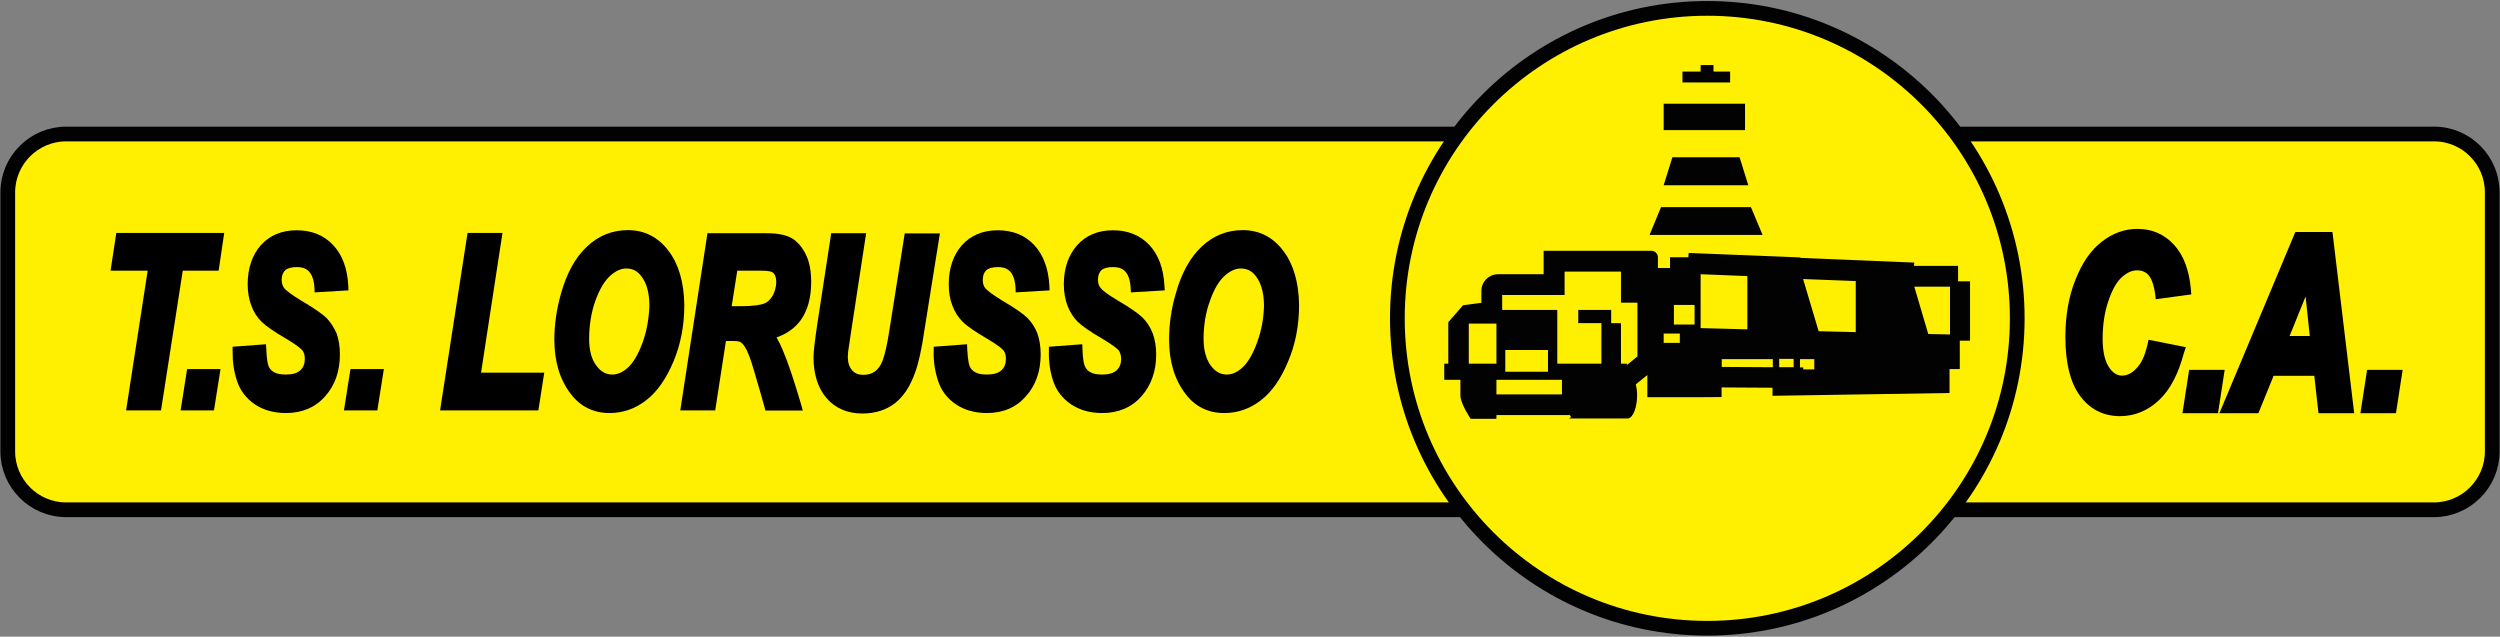 <?xml version="1.0" encoding="UTF-8"?>
<!DOCTYPE svg PUBLIC "-//W3C//DTD SVG 1.1//EN" "http://www.w3.org/Graphics/SVG/1.1/DTD/svg11.dtd">
<!-- Creator: CorelDRAW X8 -->
<svg xmlns="http://www.w3.org/2000/svg" xml:space="preserve" width="161mm" height="41mm" version="1.1" style="shape-rendering:geometricPrecision; text-rendering:geometricPrecision; image-rendering:optimizeQuality; fill-rule:evenodd; clip-rule:evenodd"
viewBox="0 0 16100 4100"
 xmlns:xlink="http://www.w3.org/1999/xlink">
 <rect x="0" y="0" width="16100" height="4100" fill="#808080" stroke="none"/>
 <defs>
  <style type="text/css">
   <![CDATA[
    .str0 {stroke:#020202;stroke-width:94.83}
    .fil1 {fill:black}
    .fil2 {fill:#020202}
    .fil0 {fill:#FEF000}
   ]]>
  </style>
 </defs>
 <g id="Capa_x0020_1">
  <g id="Capa_1">
  </g>
  <g id="Capa_2">
   <g>
    <path class="fil0 str0" d="M15675 863l-15249 0c-207,0 -376,169 -376,376l0 1668c0,207 169,376 376,376l15248 0c207,0 376,-169 376,-376l0 -1668c0,-207 -167,-376 -375,-376z"/>
    <circle class="fil0 str0" cx="10995" cy="2050" r="1996"/>
    <g>
     <g>
      <g>
       <polygon class="fil1" points="712,1743 951,1743 812,2643 1037,2643 1177,1743 1408,1743 1444,1500 749,1500 "/>
       <polygon class="fil1" points="1163,2643 1378,2643 1420,2377 1205,2377 "/>
       <path class="fil1" d="M2102 2047c-28,-26 -80,-63 -159,-109 -69,-42 -96,-65 -109,-78 -13,-14 -20,-34 -20,-57 0,-28 8,-48 22,-62 14,-13 40,-21 75,-21 49,0 106,15 114,132l1 31 218 -13 -1 -30c-6,-111 -38,-198 -97,-261 -58,-63 -138,-96 -235,-96 -97,0 -175,33 -232,97 -55,63 -84,148 -84,250 0,51 8,97 23,137 15,42 37,75 66,105 28,27 80,64 160,110 75,45 96,66 104,75 11,16 15,33 15,54 0,31 -9,55 -29,74 -20,18 -50,27 -92,27 -34,0 -58,-4 -77,-15 -17,-9 -29,-23 -35,-38 -6,-14 -12,-43 -15,-109l-2 -33 -215 16 0 27c-1,68 8,132 28,192 20,63 60,114 115,152 55,37 123,56 201,56 103,0 189,-36 252,-108 63,-70 95,-161 95,-270 0,-49 -7,-94 -21,-134 -17,-38 -39,-73 -66,-101z"/>
       <polygon class="fil1" points="2215,2643 2430,2643 2472,2377 2257,2377 "/>
       <polygon class="fil1" points="3236,1500 3011,1500 2834,2643 3467,2643 3505,2400 3098,2400 "/>
       <path class="fil1" d="M4305 1615c-67,-89 -156,-133 -261,-133 -100,0 -189,35 -264,106 -74,69 -130,170 -167,302 -29,102 -43,201 -43,297 0,141 35,258 106,350 61,81 146,123 250,123 86,0 166,-28 236,-83 70,-54 129,-138 176,-251 46,-110 69,-231 69,-362 -2,-144 -36,-263 -102,-349zm-167 592c-28,75 -60,130 -95,161 -34,31 -68,44 -100,44 -40,0 -74,-18 -103,-58 -31,-41 -46,-100 -46,-172 0,-89 14,-172 41,-247 27,-74 59,-128 96,-160 35,-31 69,-46 102,-46 42,0 74,17 100,54 33,44 49,107 49,187 -3,80 -16,160 -44,237z"/>
       <path class="fil1" d="M5155 2064c46,-63 69,-146 69,-249 0,-69 -11,-129 -34,-175 -23,-48 -54,-84 -91,-106 -37,-21 -90,-32 -163,-32l-380 0 -175 1141 225 0 69 -447 42 0c35,0 49,4 52,8 6,3 15,10 28,30 17,26 35,72 55,140 40,134 63,217 71,246l6 24 241 0 -11 -40c-43,-146 -81,-262 -117,-347 -13,-32 -27,-60 -41,-84 63,-22 115,-57 154,-109zm-180 -158c-16,26 -35,43 -57,50 -17,6 -58,16 -155,16l-51 0 36 -229 153 0c58,0 72,9 74,11 17,12 24,33 24,64 -1,32 -9,60 -24,88z"/>
       <path class="fil1" d="M5827 1500l-98 618c-15,99 -31,168 -45,204 -12,32 -29,55 -49,70 -20,14 -44,22 -74,22 -32,0 -56,-9 -73,-29 -19,-22 -28,-49 -28,-88 0,-9 2,-20 2,-32l21 -141 95 -622 -225 0 -91 594c-15,103 -23,169 -23,204 0,109 28,198 83,263 57,66 135,100 232,100 83,0 153,-23 209,-66 55,-43 99,-109 130,-197 22,-60 42,-147 60,-272l100 -625 -226 0 0 -3z"/>
       <path class="fil1" d="M6616 2047c-27,-26 -79,-63 -158,-109 -69,-42 -96,-65 -109,-78 -14,-14 -20,-34 -20,-57 0,-28 8,-48 22,-62 14,-13 40,-21 75,-21 49,0 106,15 114,132l1 31 218 -13 -1 -30c-6,-111 -39,-198 -97,-261 -58,-63 -138,-96 -235,-96 -97,0 -175,33 -232,97 -55,63 -84,148 -84,250 0,51 7,97 23,137 15,42 37,75 66,105 27,27 80,64 159,110 76,45 97,66 105,75 11,16 15,33 15,54 0,31 -9,55 -29,74 -20,18 -51,27 -92,27 -34,0 -58,-4 -77,-15 -17,-9 -29,-23 -35,-38 -6,-14 -12,-43 -16,-109l-1 -33 -215 16 0 27c-2,68 8,132 28,192 20,63 59,114 115,152 55,37 123,56 199,56 105,0 189,-36 252,-108 63,-70 95,-161 95,-270 0,-49 -7,-94 -21,-134 -14,-38 -37,-72 -65,-101z"/>
       <path class="fil1" d="M7168 1720c49,0 106,15 113,132l2 31 218 -13 -2 -30c-6,-111 -38,-198 -96,-261 -59,-63 -138,-96 -235,-96 -97,0 -175,33 -232,97 -55,63 -85,148 -85,250 0,51 8,97 23,137 16,42 37,75 66,105 28,27 80,64 160,110 75,45 97,66 105,75 10,16 15,33 15,54 0,31 -9,55 -29,74 -20,18 -51,27 -92,27 -34,0 -59,-4 -77,-15 -17,-9 -29,-23 -35,-38 -7,-14 -13,-43 -16,-109l-1 -33 -215 16 0 27c-2,68 7,132 27,192 20,63 60,114 116,152 55,37 122,56 201,56 103,0 189,-36 252,-108 62,-70 95,-161 95,-270 0,-49 -8,-94 -22,-134 -15,-40 -37,-73 -66,-103 -27,-26 -80,-63 -158,-109 -69,-41 -97,-64 -109,-78 -14,-14 -20,-34 -20,-57 0,-27 8,-47 22,-61 13,-12 39,-20 75,-20z"/>
       <path class="fil1" d="M8264 1615c-67,-89 -155,-133 -261,-133 -100,0 -189,35 -264,106 -74,69 -130,170 -167,302 -30,102 -43,201 -43,297 0,141 35,258 106,350 61,81 145,123 250,123 86,0 166,-28 236,-83 70,-54 129,-138 175,-251 47,-110 70,-231 70,-362 -2,-144 -36,-263 -102,-349zm-169 592c-27,75 -60,130 -95,161 -34,31 -67,44 -100,44 -40,0 -73,-18 -103,-58 -30,-41 -46,-100 -46,-172 0,-89 14,-172 42,-247 26,-74 58,-128 95,-160 35,-31 69,-46 103,-46 41,0 74,17 100,54 32,44 49,107 49,187 -2,80 -16,160 -45,237z"/>
      </g>
     </g>
     <g>
      <path class="fil1" d="M14077 2236l-240 -48 -8 34c-16,69 -39,120 -72,152 -29,31 -60,45 -92,45 -32,0 -60,-19 -83,-54 -27,-40 -41,-102 -41,-183 0,-89 12,-172 38,-247 25,-72 54,-123 88,-152 32,-28 63,-42 96,-42 31,0 54,10 73,30 13,15 32,47 43,121l4 35 229 -31 -3 -35c-11,-121 -46,-216 -108,-284 -63,-69 -142,-103 -236,-103 -83,0 -160,28 -230,83 -70,54 -126,135 -169,244 -43,106 -65,231 -65,370 0,165 31,291 92,375 63,88 151,134 260,134 95,0 181,-36 253,-105 71,-67 123,-169 158,-301l13 -38z"/>
      <polygon class="fil1" points="14098,2382 14055,2661 14284,2661 14327,2382 "/>
      <polygon class="fil1" points="15244,2382 15201,2661 15430,2661 15473,2382 "/>
      <path class="fil1" d="M15021 1494l-239 0 -489 1167 251 0 98 -241 262 0 27 241 230 0 -140 -1167zm-276 670l103 -255 27 255 -130 0z"/>
     </g>
     <g>
      <polygon class="fil2" points="11276,1334 10697,1334 10623,1513 11351,1513 "/>
      <polygon class="fil2" points="11203,1013 10770,1013 10714,1193 11259,1193 "/>
      <rect class="fil2" x="10714" y="668" width="524" height="170"/>
      <polygon class="fil2" points="11142,461 11035,461 11035,419 10952,419 10952,461 10835,461 10835,531 11142,531 "/>
      <path class="fil2" d="M12610 1812l0 -100 -284 0 2 -21 -733 -30 0 -3 -720 -29 -2 28 -118 0 0 69 -78 0 0 -69 0 0c0,-23 -19,-42 -42,-42l-694 0 0 151 -293 0c-60,0 -108,49 -108,107l0 77 -118 16 -95 109 0 267 -26 0 0 104 104 0c0,0 0,45 0,100 0,55 66,151 66,151l166 0 0 -251 58 0 275 0 59 0 30 0 0 94 -422 0 0 133 473 0c3,5 6,10 8,13l-14 9 20 0 166 0 27 0 148 0 20 0 0 0c32,-5 58,-71 58,-149 0,-26 -3,-49 -8,-71l74 -60 0 143 237 0 104 0 137 -1 0 -62 328 2 0 52 1140 -18 0 -154 66 0 0 -183 66 0 0 -382 -77 0zm-2973 442l0 88 -178 0 0 -258 178 0 0 170zm332 88l0 52 -275 0 0 -52 0 -88 275 0 0 88zm574 -45l-66 54 0 -9 -38 0 0 -261 -63 0 0 -85 -212 0 0 85 149 0 0 261 -284 0 0 -88 0 -258 -59 0 -275 0 -21 0 0 -96 402 0 0 -151 363 0 0 200 106 0 0 348 -2 0zm275 -89l-104 0 0 -60 104 0 0 60zm95 -118l-133 0 0 -126 133 0 0 126zm39 23l0 -347 301 12 0 343 0 0 -301 -8zm465 252l-329 -2 0 -50 329 0 0 52zm134 0l-93 0 0 -54 93 0 0 54zm133 14l-71 0 0 -13 -21 0 0 -53 92 0 0 66zm267 -240l0 0 -239 -6 -100 -336 339 13 0 329zm607 15l0 0 -140 -3 -90 -305 230 0 0 308z"/>
     </g>
    </g>
   </g>
  </g>
 </g>
</svg>
